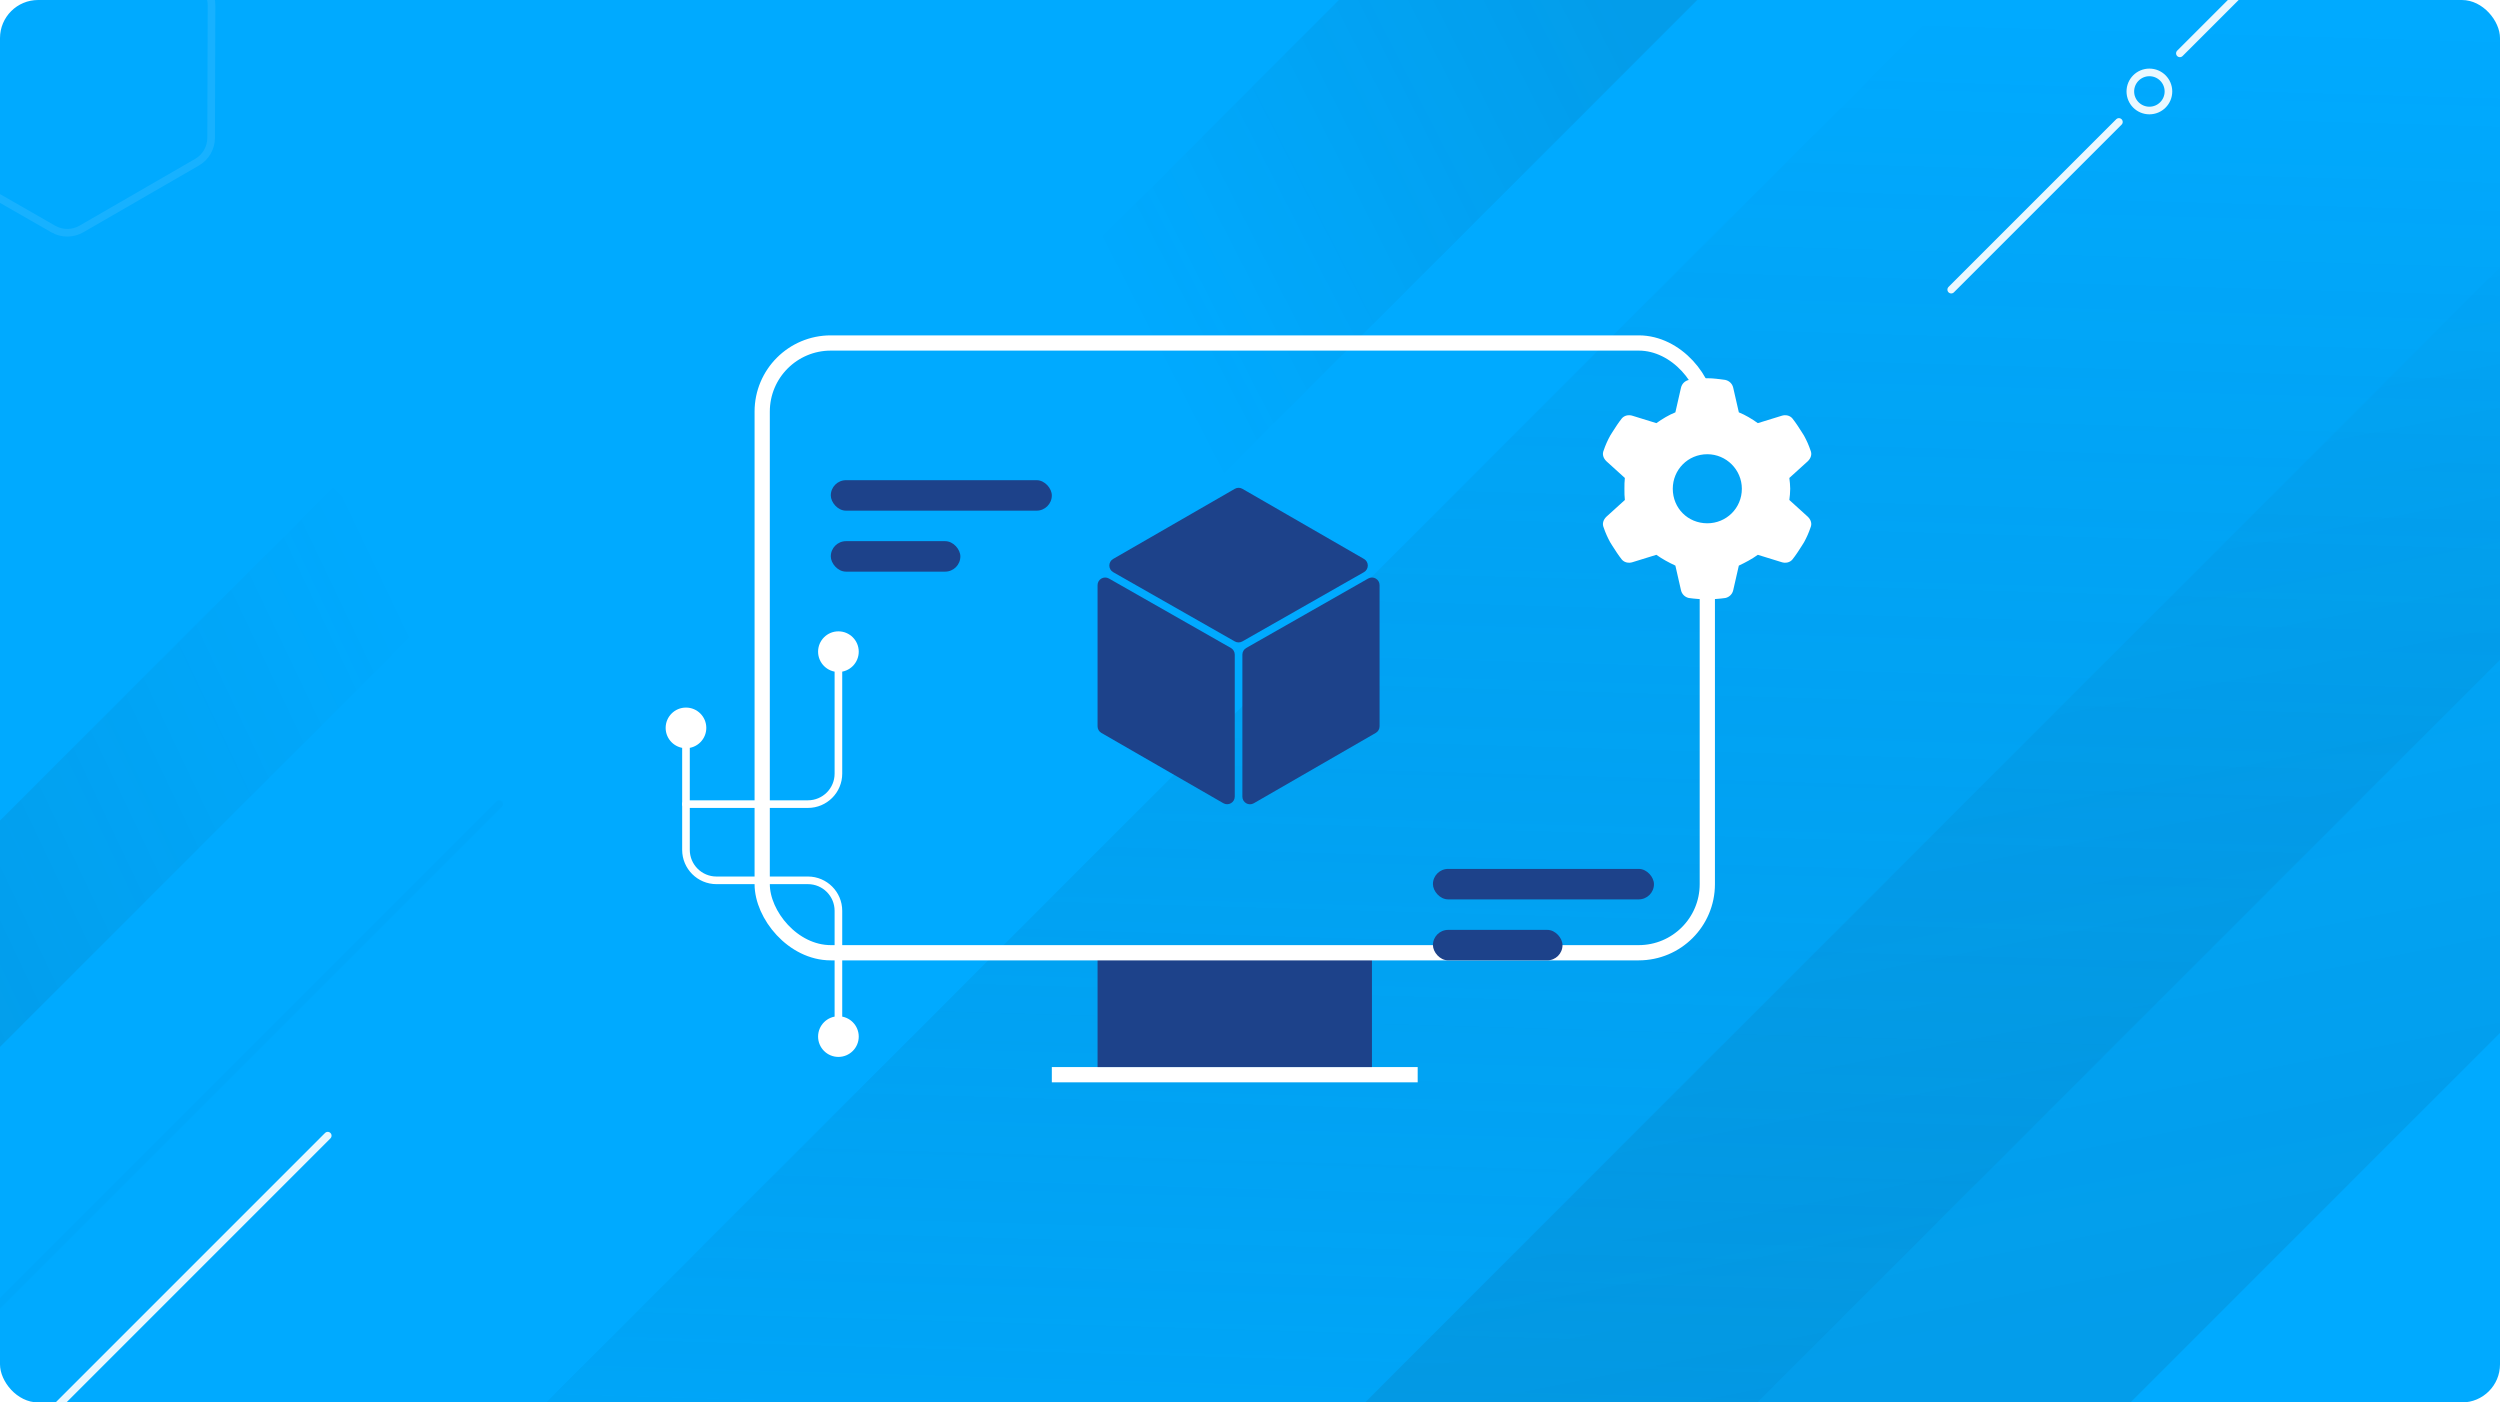 <svg width="328" height="184" viewBox="0 0 328 184" fill="none" xmlns="http://www.w3.org/2000/svg">
<g clip-path="url(#clip0_23_171)">
<rect width="328" height="184" rx="5" fill="#00AAFF"/>
<path opacity="0.1" d="M214.667 -39L129 46.667L152.503 70.17L238.17 -15.497L214.667 -39Z" fill="url(#paint0_linear_23_171)"/>
<path opacity="0.1" d="M-1.225 138.582L58.512 78.845L43.667 64L-16.07 123.737L-1.225 138.582Z" fill="url(#paint1_linear_23_171)"/>
<path opacity="0.2" d="M299.864 -44.204L56.761 198.899L136.213 278.351L379.316 35.248L299.864 -44.204Z" fill="url(#paint2_linear_23_171)"/>
<path opacity="0.1" d="M397.596 -34.507L154.493 208.597L204.705 258.809L447.808 15.705L397.596 -34.507Z" fill="url(#paint3_linear_23_171)"/>
<path opacity="0.1" d="M-9.926 18.233L-9.926 18.232L-9.874 0.833C-9.874 0.832 -9.874 0.832 -9.874 0.832C-9.866 -0.483 -9.159 -1.696 -8.018 -2.354L7.143 -11.107C8.284 -11.766 9.687 -11.772 10.83 -11.121C10.83 -11.121 10.83 -11.121 10.831 -11.121L25.925 -2.467L25.926 -2.466C27.067 -1.816 27.761 -0.615 27.753 0.698L27.753 0.7L27.701 18.099C27.701 18.099 27.701 18.099 27.701 18.099C27.693 19.415 26.986 20.627 25.845 21.286L10.684 30.039C9.543 30.698 8.14 30.703 6.997 30.053C6.997 30.053 6.997 30.052 6.996 30.052L-8.098 21.398L-8.099 21.398C-9.24 20.748 -9.934 19.546 -9.926 18.233Z" stroke="#EAF8FF"/>
<path d="M256 38L278 16" stroke="#EAF8FF" stroke-linecap="round"/>
<path d="M286 7L308 -15" stroke="#EAF8FF" stroke-linecap="round"/>
<circle cx="282" cy="12" r="2.5" stroke="#EAF8FF"/>
<path d="M7 185L43 149" stroke="#EAF8FF" stroke-linecap="round"/>
<path d="M-4 175L65.5 105.5" stroke="#0091DA" stroke-opacity="0.1" stroke-linecap="round"/>
<rect x="138" y="140" width="48" height="2" fill="white"/>
<rect x="144" y="125" width="36" height="15" fill="#1D428A"/>
<rect x="100" y="45" width="124" height="80" rx="9" stroke="white" stroke-width="2"/>
<rect x="219" y="59" width="11" height="10" fill="#01A5F7"/>
<g filter="url(#filter0_d_23_171)">
<rect x="109" y="55" width="29" height="4" rx="2" fill="#1D428A"/>
</g>
<g filter="url(#filter1_d_23_171)">
<rect x="188" y="106" width="29" height="4" rx="2" fill="#1D428A"/>
</g>
<g filter="url(#filter2_d_23_171)">
<rect x="109" y="63" width="17" height="4" rx="2" fill="#1D428A"/>
</g>
<g filter="url(#filter3_d_23_171)">
<rect x="188" y="114" width="17" height="4" rx="2" fill="#1D428A"/>
</g>
<path fill-rule="evenodd" clip-rule="evenodd" d="M160.501 105.381C161.167 105.765 162 105.284 162 104.514V85.884C162 85.525 161.807 85.193 161.495 85.015L145.495 75.903C144.828 75.523 144 76.005 144 76.772V95.293C144 95.65 144.191 95.98 144.501 96.159L160.501 105.381ZM146.05 75.069C145.379 74.686 145.376 73.719 146.046 73.333L162.007 64.134C162.316 63.955 162.697 63.956 163.006 64.134L178.955 73.333C179.624 73.719 179.622 74.686 178.95 75.068L162.995 84.155C162.688 84.33 162.312 84.33 162.005 84.155L146.05 75.069ZM179.505 75.903C180.172 75.523 181 76.005 181 76.772V95.293C181 95.65 180.809 95.981 180.5 96.159L164.5 105.388C163.833 105.772 163 105.291 163 104.521V85.884C163 85.525 163.193 85.193 163.505 85.015L179.505 75.903Z" fill="#1D428A"/>
<path d="M237.537 59.084C237.764 59.594 237.594 60.103 237.197 60.5L234.762 62.709C234.818 63.162 234.875 63.672 234.875 64.125C234.875 64.635 234.818 65.144 234.762 65.598L237.197 67.807C237.594 68.203 237.764 68.713 237.537 69.223C237.311 69.902 237.027 70.525 236.688 71.148L236.404 71.602C236.008 72.225 235.611 72.848 235.158 73.414C234.818 73.811 234.252 73.924 233.742 73.754L230.627 72.791C229.834 73.357 228.984 73.811 228.135 74.207L227.398 77.436C227.285 77.945 226.889 78.342 226.379 78.455C225.586 78.568 224.793 78.625 223.943 78.625C223.15 78.625 222.357 78.568 221.564 78.455C221.055 78.342 220.658 77.945 220.545 77.436L219.809 74.207C218.959 73.811 218.109 73.357 217.316 72.791L214.201 73.754C213.691 73.924 213.125 73.811 212.785 73.414C212.332 72.848 211.936 72.225 211.539 71.602L211.256 71.148C210.916 70.525 210.633 69.902 210.406 69.223C210.18 68.713 210.35 68.203 210.746 67.807L213.182 65.598C213.125 65.144 213.125 64.635 213.125 64.125C213.125 63.672 213.125 63.162 213.182 62.709L210.746 60.5C210.35 60.103 210.18 59.594 210.406 59.084C210.633 58.404 210.916 57.781 211.256 57.158L211.539 56.705C211.936 56.082 212.332 55.459 212.785 54.893C213.125 54.496 213.691 54.383 214.201 54.553L217.316 55.516C218.109 54.949 218.959 54.44 219.809 54.1L220.545 50.871C220.658 50.361 221.055 49.965 221.564 49.852C222.357 49.738 223.15 49.625 224 49.625C224.793 49.625 225.586 49.738 226.379 49.852C226.889 49.965 227.285 50.361 227.398 50.871L228.135 54.1C228.984 54.44 229.834 54.949 230.627 55.516L233.742 54.553C234.252 54.383 234.818 54.496 235.158 54.893C235.611 55.459 236.008 56.082 236.404 56.705L236.688 57.158C237.027 57.781 237.311 58.404 237.537 59.084ZM224 68.656C226.492 68.656 228.531 66.674 228.531 64.125C228.531 61.633 226.492 59.594 224 59.594C221.451 59.594 219.469 61.633 219.469 64.125C219.469 66.674 221.451 68.656 224 68.656Z" fill="white"/>
<path d="M87.333 95.5C87.333 96.973 88.527 98.167 90 98.167C91.473 98.167 92.667 96.973 92.667 95.5C92.667 94.027 91.473 92.833 90 92.833C88.527 92.833 87.333 94.027 87.333 95.5ZM107.333 136C107.333 137.473 108.527 138.667 110 138.667C111.473 138.667 112.667 137.473 112.667 136C112.667 134.527 111.473 133.333 110 133.333C108.527 133.333 107.333 134.527 107.333 136ZM89.5 95.5V111.5H90.5V95.5H89.5ZM94 116H106V115H94V116ZM109.5 119.5V136H110.5V119.5H109.5ZM106 116C107.933 116 109.5 117.567 109.5 119.5H110.5C110.5 117.015 108.485 115 106 115V116ZM89.5 111.5C89.5 113.985 91.515 116 94 116V115C92.067 115 90.5 113.433 90.5 111.5H89.5Z" fill="white"/>
<path d="M112.667 85.5C112.667 86.973 111.473 88.167 110 88.167C108.527 88.167 107.333 86.973 107.333 85.5C107.333 84.027 108.527 82.833 110 82.833C111.473 82.833 112.667 84.027 112.667 85.5ZM90 106C89.724 106 89.5 105.776 89.5 105.5C89.5 105.224 89.724 105 90 105V106ZM110.5 85.5V101.5H109.5V85.5H110.5ZM106 106H90V105H106V106ZM110.5 101.5C110.5 103.985 108.485 106 106 106V105C107.933 105 109.5 103.433 109.5 101.5H110.5Z" fill="white"/>
</g>
<defs>
<filter id="filter0_d_23_171" x="97" y="51" width="53" height="28" filterUnits="userSpaceOnUse" color-interpolation-filters="sRGB">
<feFlood flood-opacity="0" result="BackgroundImageFix"/>
<feColorMatrix in="SourceAlpha" type="matrix" values="0 0 0 0 0 0 0 0 0 0 0 0 0 0 0 0 0 0 127 0" result="hardAlpha"/>
<feOffset dy="8"/>
<feGaussianBlur stdDeviation="6"/>
<feComposite in2="hardAlpha" operator="out"/>
<feColorMatrix type="matrix" values="0 0 0 0 0 0 0 0 0 0 0 0 0 0 0 0 0 0 0.32 0"/>
<feBlend mode="normal" in2="BackgroundImageFix" result="effect1_dropShadow_23_171"/>
<feBlend mode="normal" in="SourceGraphic" in2="effect1_dropShadow_23_171" result="shape"/>
</filter>
<filter id="filter1_d_23_171" x="176" y="102" width="53" height="28" filterUnits="userSpaceOnUse" color-interpolation-filters="sRGB">
<feFlood flood-opacity="0" result="BackgroundImageFix"/>
<feColorMatrix in="SourceAlpha" type="matrix" values="0 0 0 0 0 0 0 0 0 0 0 0 0 0 0 0 0 0 127 0" result="hardAlpha"/>
<feOffset dy="8"/>
<feGaussianBlur stdDeviation="6"/>
<feComposite in2="hardAlpha" operator="out"/>
<feColorMatrix type="matrix" values="0 0 0 0 0 0 0 0 0 0 0 0 0 0 0 0 0 0 0.32 0"/>
<feBlend mode="normal" in2="BackgroundImageFix" result="effect1_dropShadow_23_171"/>
<feBlend mode="normal" in="SourceGraphic" in2="effect1_dropShadow_23_171" result="shape"/>
</filter>
<filter id="filter2_d_23_171" x="97" y="59" width="41" height="28" filterUnits="userSpaceOnUse" color-interpolation-filters="sRGB">
<feFlood flood-opacity="0" result="BackgroundImageFix"/>
<feColorMatrix in="SourceAlpha" type="matrix" values="0 0 0 0 0 0 0 0 0 0 0 0 0 0 0 0 0 0 127 0" result="hardAlpha"/>
<feOffset dy="8"/>
<feGaussianBlur stdDeviation="6"/>
<feComposite in2="hardAlpha" operator="out"/>
<feColorMatrix type="matrix" values="0 0 0 0 0 0 0 0 0 0 0 0 0 0 0 0 0 0 0.32 0"/>
<feBlend mode="normal" in2="BackgroundImageFix" result="effect1_dropShadow_23_171"/>
<feBlend mode="normal" in="SourceGraphic" in2="effect1_dropShadow_23_171" result="shape"/>
</filter>
<filter id="filter3_d_23_171" x="176" y="110" width="41" height="28" filterUnits="userSpaceOnUse" color-interpolation-filters="sRGB">
<feFlood flood-opacity="0" result="BackgroundImageFix"/>
<feColorMatrix in="SourceAlpha" type="matrix" values="0 0 0 0 0 0 0 0 0 0 0 0 0 0 0 0 0 0 127 0" result="hardAlpha"/>
<feOffset dy="8"/>
<feGaussianBlur stdDeviation="6"/>
<feComposite in2="hardAlpha" operator="out"/>
<feColorMatrix type="matrix" values="0 0 0 0 0 0 0 0 0 0 0 0 0 0 0 0 0 0 0.32 0"/>
<feBlend mode="normal" in2="BackgroundImageFix" result="effect1_dropShadow_23_171"/>
<feBlend mode="normal" in="SourceGraphic" in2="effect1_dropShadow_23_171" result="shape"/>
</filter>
<linearGradient id="paint0_linear_23_171" x1="148.343" y1="41.407" x2="214.82" y2="7.306" gradientUnits="userSpaceOnUse">
<stop stop-color="#1C282E" stop-opacity="0"/>
<stop offset="1" stop-color="#1C282E"/>
</linearGradient>
<linearGradient id="paint1_linear_23_171" x1="51.97" y1="76.491" x2="-18.654" y2="110.079" gradientUnits="userSpaceOnUse">
<stop stop-color="#1C282E" stop-opacity="0"/>
<stop offset="1" stop-color="#1C282E"/>
</linearGradient>
<linearGradient id="paint2_linear_23_171" x1="218.18" y1="0.551" x2="212.78" y2="188.772" gradientUnits="userSpaceOnUse">
<stop stop-color="#1C282E" stop-opacity="0"/>
<stop offset="1" stop-color="#0091DA"/>
</linearGradient>
<linearGradient id="paint3_linear_23_171" x1="336.921" y1="14.257" x2="364.93" y2="155.67" gradientUnits="userSpaceOnUse">
<stop stop-color="#1C282E" stop-opacity="0"/>
<stop offset="1" stop-color="#1C282E"/>
</linearGradient>
<clipPath id="clip0_23_171">
<rect width="328" height="184" rx="5" fill="white"/>
</clipPath>
</defs>
</svg>
